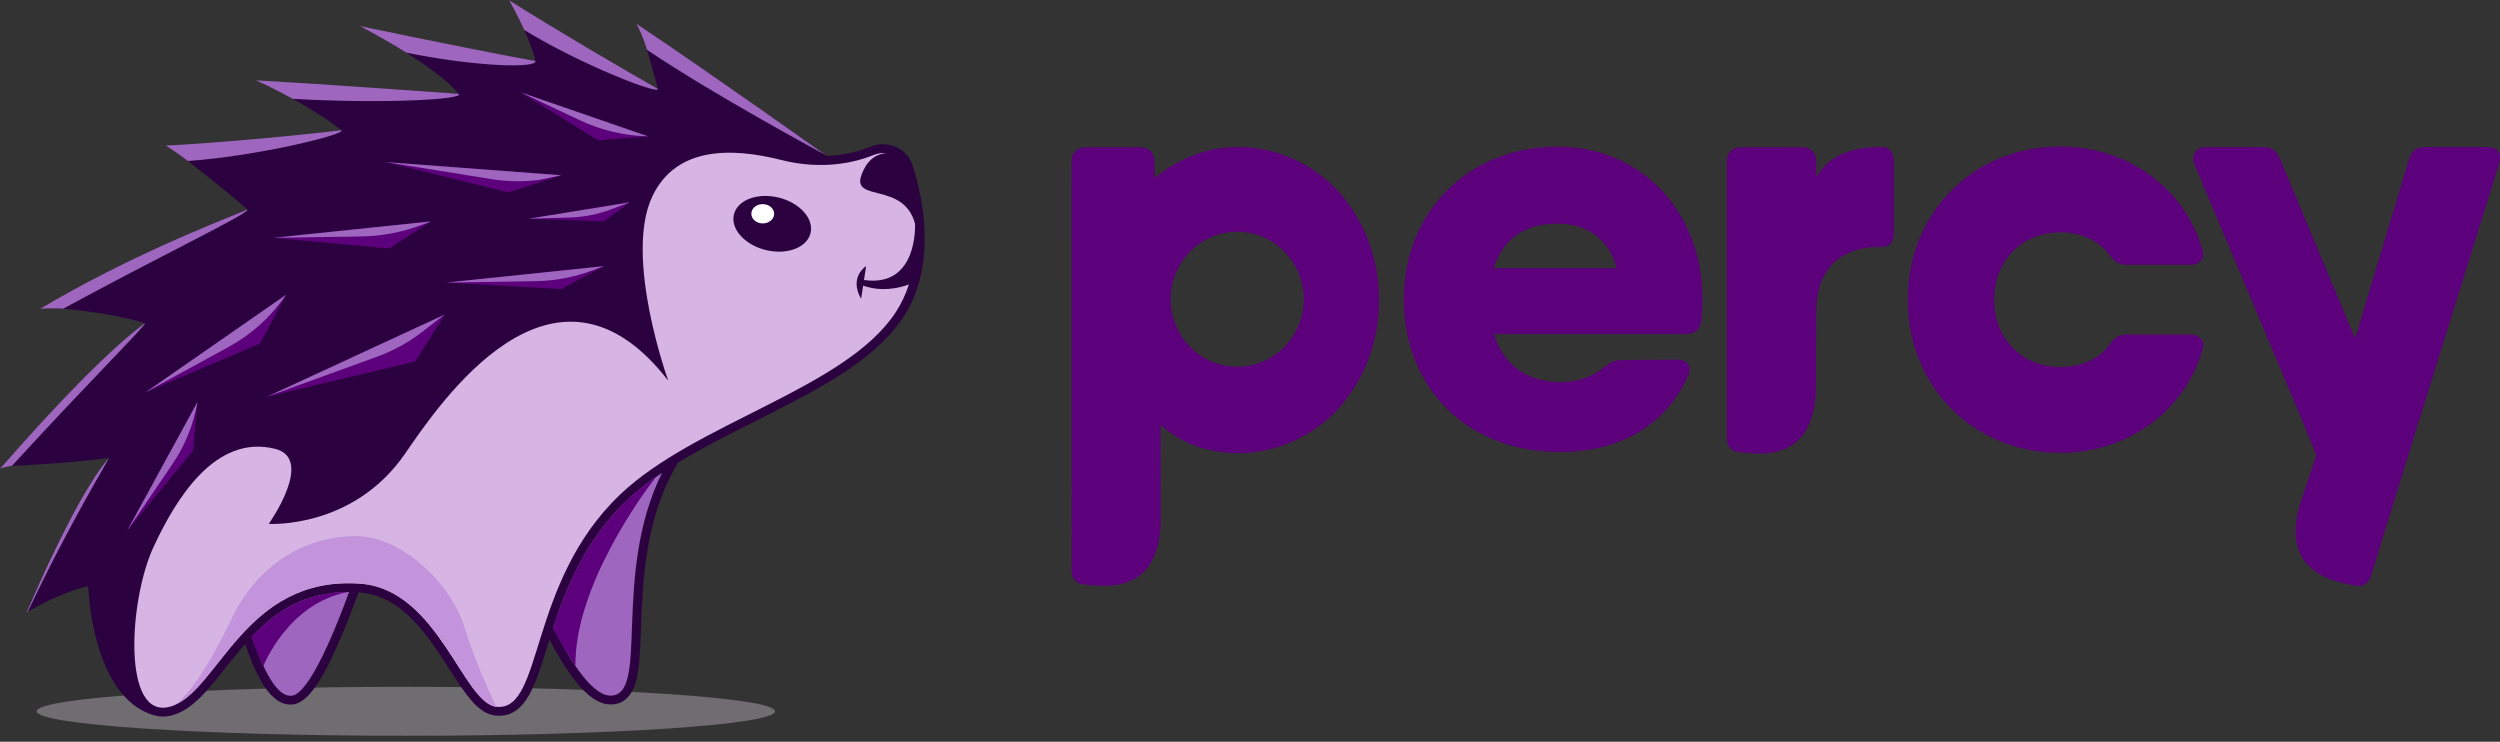 <svg xmlns="http://www.w3.org/2000/svg" width="273" height="81" viewBox="0 0 273 81">
  <rect x="0" y="0" width="273" height="81" fill="#333333" stroke="none"/>
  <g fill="none" fill-rule="evenodd">
    <path fill="#CEC7D1" fill-rule="nonzero" d="M44.315,80.347 C22.049,80.347 4,79.15 4,77.673 C4,76.197 22.049,75 44.315,75 C66.58,75 84.629,76.197 84.629,77.673 C84.629,79.15 66.58,80.347 44.315,80.347" opacity=".395"/>
    <g fill-rule="nonzero">
      <path fill="#2B023F" d="M99.673,18.093 C99.233,16.691 97.925,15.748 96.419,15.748 C95.971,15.748 95.532,15.834 95.114,16.003 C94.046,16.436 92.379,16.943 90.296,17.037 C86.086,14.056 75.876,6.854 69.819,2.814 C69.819,2.814 70.668,5.215 71.84,9.702 C71.84,9.702 62.262,4.438 55.885,0.393 C55.885,0.393 58.268,5.128 58.465,6.661 C58.465,6.661 50.881,5.387 39.793,3.05 C39.793,3.05 48.041,7.538 50.072,10.24 C50.072,10.24 40.15,9.586 28.464,8.936 C28.464,8.936 34.387,11.856 37.277,14.214 C37.277,14.214 26.683,15.731 18.613,16.115 C18.613,16.115 24.599,20.674 27.014,22.882 C27.014,22.882 16.938,26.759 4.905,33.567 C4.905,33.567 11.246,33.873 15.817,35.293 C15.817,35.293 10.303,40.037 0.451,50.913 C0.451,50.913 6.778,50.686 11.882,50.013 C11.882,50.013 7.885,56.043 2.914,66.874 C2.914,66.874 6.324,64.772 9.626,64.01 C9.626,64.01 9.98,76.168 16.847,78.116 L16.853,78.107 C17.19,78.211 17.511,78.247 17.789,78.247 C18.125,78.247 18.475,78.197 18.832,78.098 C21.011,77.494 22.66,75.412 24.57,73.002 C25.275,72.113 26.001,71.198 26.782,70.313 C26.999,70.974 27.281,71.762 27.619,72.558 C28.871,75.508 30.213,76.942 31.721,76.942 C31.836,76.942 31.952,76.933 32.066,76.915 C33.991,76.621 35.775,73.009 37.267,69.514 C38.027,67.733 38.696,65.954 39.151,64.693 C39.205,64.697 39.258,64.699 39.312,64.703 C43.944,65.055 46.801,69.515 49.096,73.099 C50.826,75.801 52.192,77.934 54.1,78.139 C54.234,78.153 54.367,78.16 54.497,78.16 C57.413,78.16 58.437,74.865 59.735,70.694 C59.821,70.416 59.909,70.132 60,69.843 C60.263,70.346 60.55,70.873 60.855,71.401 C62.987,75.092 64.874,76.899 66.625,76.927 L66.675,76.927 C68.127,76.927 69.084,75.982 69.521,74.12 C69.848,72.728 69.917,70.816 69.998,68.602 C70.184,63.494 70.44,56.521 74.027,50.528 C76.679,48.911 79.604,47.438 82.475,45.992 C89.16,42.627 95.474,39.449 98.641,34.627 C100.225,32.216 101.01,29.257 100.975,25.832 C100.943,22.76 100.249,19.928 99.673,18.093"/>
      <path fill="#9E66BF" d="M38.046 64.654C33.242 64.654 30.08 66.828 27.551 69.475 28.219 71.632 29.898 76.271 31.913 75.963 33.876 75.663 36.784 68.313 38.116 64.655 38.093 64.655 38.069 64.654 38.046 64.654M68.414 54.688C63.94 58.949 61.842 64.184 60.426 68.51 61.897 71.47 64.469 75.929 66.641 75.963 71.012 76.032 66.753 62.78 72.303 51.628 70.875 52.587 69.558 53.599 68.414 54.688"/>
      <path fill="#D6B5E5" d="M85.1,21.592 C82.797,21 80.584,21.794 80.157,23.367 C79.73,24.939 81.251,26.694 83.554,27.287 C85.858,27.879 88.071,27.084 88.498,25.512 C88.925,23.939 87.403,22.184 85.1,21.592 Z M99.25,31.066 C98.911,32.119 98.441,33.143 97.807,34.108 C92.319,42.462 75.99,46.127 67.721,54 C57.577,63.659 59.372,77.734 54.208,77.181 C50.574,76.791 47.848,64.384 39.389,63.741 C26.619,62.771 23.816,75.715 18.56,77.171 C13.305,78.627 14.067,65.502 16.782,59.69 C19.178,54.558 23.478,47.364 30.05,49.015 C34.399,50.107 29.348,57.207 29.348,57.207 C29.348,57.207 38.545,57.788 44.218,49.561 C47.985,44.097 60.466,25.407 72.975,41.574 C72.975,41.574 68.074,28.005 71.254,21.404 C73.863,15.988 79.867,16.096 85.331,17.474 C89.811,18.603 93.361,17.758 95.495,16.893 C95.912,16.724 96.347,16.679 96.76,16.737 C95.973,16.773 94.761,17.181 94.06,19.15 C93.014,22.091 98.705,19.831 99.922,24.439 C99.922,24.439 100.297,31.435 94.348,30.575 L94.58,29.058 C94.58,29.058 92.665,30.258 94.033,32.628 L94.253,31.195 C95.451,31.614 97.145,31.818 99.25,31.066 Z M99.922,24.439 L99.922,24.439 L99.922,24.439 L99.922,24.439 Z"/>
      <path fill="#5C007B" d="M68.414 54.688C63.901 58.985 61.806 64.273 60.39 68.62 61.182 70.194 62.833 72.714 62.833 72.714 62.746 63.991 70.247 53.865 71.596 52.116 70.44 52.929 69.366 53.782 68.414 54.688M27.438 69.593C27.878 70.851 28.765 72.714 28.765 72.714 28.765 72.714 31.449 65.876 37.972 64.655 33.139 64.678 29.973 66.907 27.438 69.593"/>
      <path fill="#C393DB" d="M18.56,77.171 C23.816,75.715 26.619,62.771 39.389,63.741 C47.848,64.384 50.574,76.791 54.208,77.181 C54.208,77.181 52.249,73.286 50.671,68.37 C49.093,63.455 43.715,58.539 38.829,58.539 C33.943,58.539 28.406,61.1 25.316,67.516 C20.66,77.181 18.56,77.171 18.56,77.171"/>
      <path fill="#9E66BF" d="M37.277,14.214 C33.673,14.682 23.791,15.627 18.106,15.898 C18.106,15.898 19.4,16.714 20.516,17.582 C28.094,17.053 37.931,14.648 37.277,14.214 Z M27.014,22.882 C23.641,24.279 14.161,27.929 4.395,33.715 C4.395,33.715 5.685,33.605 6.893,33.715 C17.718,27.824 27.409,23.218 27.014,22.882 Z M50.072,10.24 C46.403,10.006 36.105,9.225 27.96,8.771 C27.96,8.771 30.043,9.715 31.968,10.792 C41.75,11.355 50.858,10.872 50.072,10.24 Z M15.817,35.293 C11.975,38.168 6.428,43.838 0.024,51.174 C0.024,51.174 0.76,50.902 1.295,50.877 C10.198,41.176 16.106,35.372 15.817,35.293 Z M90.122,16.911 C90.122,16.911 77.276,7.779 69.505,2.595 C69.505,2.595 70.138,3.716 70.652,5.44 C77.897,10.335 90.122,16.911 90.122,16.911 Z M11.882,50.013 C9.402,52.94 6.079,59.492 2.914,66.874 C2.914,66.874 2.958,66.847 3.037,66.8 C7.635,57.038 12.008,49.997 11.882,50.013 Z M71.84,9.702 C69.009,8.125 60.566,3.183 55.616,0.044 C55.616,0.044 56.576,1.767 57.245,3.273 C63.44,7.07 72.037,10.404 71.84,9.702 Z M44.352,5.747 C41.963,4.232 39.292,2.844 39.292,2.844 C47.748,4.627 55.895,6.209 58.465,6.661 C58.756,7.405 52.528,7.395 44.352,5.747 Z"/>
      <polyline fill="#5C007B" points="56.882 10.098 65.301 15.322 70.762 14.888 56.882 10.098"/>
      <path fill="#9E66BF" d="M70.762,14.888 L56.882,10.098 L63.329,13.136 C65.638,14.225 68.159,14.821 70.725,14.887 L70.762,14.888"/>
      <polyline fill="#5C007B" points="42.153 17.706 55.487 21.008 61.302 19.14 42.153 17.706"/>
      <path fill="#9E66BF" d="M61.302,19.14 L42.153,17.706 L53.923,19.604 C55.561,19.839 57.225,19.855 58.867,19.649 L61.302,19.14"/>
      <polyline fill="#5C007B" points="68.773 22.091 65.928 24.178 57.761 23.883 68.773 22.091"/>
      <path fill="#9E66BF" d="M68.773,22.091 L57.761,23.883 L62.242,23.75 C63.786,23.704 65.31,23.402 66.75,22.857 L68.773,22.091"/>
      <polyline fill="#5C007B" points="47.059 24.178 42.499 27.136 29.859 25.971 47.059 24.178"/>
      <path fill="#9E66BF" d="M47.059,24.178 L29.859,25.971 L39.461,25.821 C41.71,25.786 43.934,25.361 46.03,24.567 L47.059,24.178"/>
      <polyline fill="#5C007B" points="65.928 29.065 61.302 31.57 48.728 30.858 65.928 29.065"/>
      <path fill="#9E66BF" d="M65.928,29.065 L48.728,30.858 L58.491,30.705 C60.633,30.672 62.752,30.267 64.748,29.511 L65.928,29.065"/>
      <polyline fill="#5C007B" points="48.559 34.352 45.335 39.482 29.197 43.304 48.559 34.352"/>
      <path fill="#9E66BF" d="M29.197,43.304 L48.559,34.352 L46.069,36.269 C44.593,37.405 42.944,38.31 41.181,38.95 L29.197,43.304"/>
      <polyline fill="#5C007B" points="15.904 42.835 28.397 37.511 31.239 32.187 15.904 42.835"/>
      <path fill="#9E66BF" d="M15.904,42.835 L31.239,32.187 L31.197,32.249 C29.611,34.583 27.476,36.515 24.969,37.884 L15.904,42.835"/>
      <polyline fill="#5C007B" points="21.564 43.895 21.071 49.221 13.897 57.931 21.564 43.895"/>
      <path fill="#9E66BF" d="M13.897,57.931 L21.564,43.895 C21.147,46.336 20.206,48.664 18.802,50.727 L13.897,57.931"/>
      <path fill="#FFF" d="M84.537,23.366 C84.527,23.947 83.961,24.41 83.273,24.398 C82.585,24.386 82.036,23.905 82.047,23.323 C82.058,22.74 82.624,22.278 83.311,22.29 C83.999,22.302 84.548,22.783 84.537,23.366"/>
    </g>
    <path fill="#5C007B" d="M258.929,62.826 C258.78,63.311 258.537,63.651 258.202,63.842 L258.105,63.891 C257.742,64.042 257.354,64.02 256.897,63.906 C255.422,63.534 248.582,62.747 251.318,54.577 L252.94,49.731 L252.572,48.789 L250.794,44.466 L239.653,17.998 C239.408,17.449 239.497,16.948 239.716,16.607 C239.943,16.252 240.343,16.073 240.907,16.062 L247.246,16.062 C247.681,16.062 248.05,16.182 248.334,16.406 C248.618,16.631 248.826,16.974 249.002,17.397 L257.18,36.96 L263.046,17.452 C263.171,16.984 263.394,16.63 263.694,16.395 C263.987,16.164 264.362,16.05 264.801,16.05 L271.57,16.05 C272.145,16.05 272.553,16.217 272.793,16.528 C273.033,16.851 273.065,17.318 272.887,17.919 L263.784,47.133 L260.273,58.469 L258.929,62.826 Z M232.237,36.529 L239.158,36.529 C240.227,36.529 240.856,37.225 240.479,38.303 C238.528,44.892 232.362,49.454 225,49.454 C215.436,49.454 208.327,42.167 208.327,32.727 C208.327,23.286 215.436,16 225,16 C232.362,16 238.528,20.562 240.479,27.151 C240.856,28.228 240.227,28.926 239.158,28.926 L232.237,28.926 C231.418,28.926 230.852,28.545 230.348,27.849 C229.216,26.265 227.266,25.377 225,25.377 C220.911,25.377 217.764,28.355 217.764,32.727 C217.764,37.099 220.911,40.077 225,40.077 C227.266,40.077 229.216,39.19 230.348,37.669 C230.852,36.909 231.355,36.529 232.237,36.529 Z M198.342,17.713 L198.342,19.364 C199.124,17.967 200.91,15.983 205.57,16.047 C205.908,16.051 206.18,16.18 206.38,16.39 C206.673,16.697 206.814,17.112 206.814,17.648 L206.814,25.392 C206.814,25.917 206.705,26.311 206.477,26.574 C206.26,26.836 205.934,26.968 205.511,26.968 C204.588,26.935 203.708,27.033 202.849,27.263 C202.002,27.492 201.231,27.886 200.557,28.422 C199.884,28.969 199.343,29.704 198.95,30.599 C198.551,31.508 198.348,32.612 198.342,33.925 L198.298,42.183 C198.251,50.809 191.72,49.502 190.195,49.413 C189.675,49.383 189.271,49.271 188.989,48.987 C188.707,48.703 188.565,48.297 188.565,47.773 L188.565,17.713 C188.565,17.188 188.707,16.783 188.989,16.499 C189.272,16.214 189.674,16.073 190.195,16.073 L196.712,16.073 C197.233,16.073 197.636,16.214 197.918,16.499 C198.201,16.783 198.342,17.188 198.342,17.713 Z M170.105,16.015 C172.405,16.026 174.516,16.446 176.44,17.279 C178.363,18.11 180.025,19.278 181.448,20.773 C182.858,22.279 183.956,24.036 184.73,26.058 C185.503,28.079 185.901,30.29 185.911,32.69 C185.911,33.101 185.901,33.5 185.869,33.88 C185.848,34.269 185.817,34.648 185.786,35.027 C185.723,35.532 185.535,35.9 185.243,36.132 C184.95,36.364 184.562,36.479 184.092,36.479 L163.143,36.479 C163.54,37.722 164.094,38.732 164.825,39.511 C165.557,40.28 166.415,40.838 167.376,41.196 C168.349,41.553 169.383,41.722 170.482,41.722 C171.37,41.711 172.227,41.574 173.043,41.291 C173.847,41.006 174.547,40.627 175.123,40.143 C175.426,39.891 175.729,39.69 176.022,39.543 C176.325,39.396 176.67,39.322 177.067,39.322 L183.089,39.259 C183.664,39.269 184.082,39.438 184.333,39.764 C184.573,40.09 184.583,40.512 184.343,41.027 C183.518,42.859 182.419,44.396 181.05,45.628 C179.681,46.87 178.092,47.796 176.283,48.428 C174.475,49.048 172.499,49.365 170.356,49.365 C167.742,49.354 165.39,48.923 163.3,48.08 C161.199,47.238 159.411,46.07 157.926,44.554 C156.431,43.049 155.292,41.279 154.497,39.269 C153.703,37.248 153.305,35.058 153.295,32.69 C153.305,30.321 153.713,28.131 154.529,26.111 C155.344,24.1 156.494,22.332 157.989,20.826 C159.474,19.31 161.251,18.141 163.3,17.3 C165.349,16.458 167.617,16.026 170.105,16.015 Z M126.097,19.457 C127.381,18.373 128.806,17.532 130.314,16.955 C131.883,16.355 133.543,16.043 135.226,16.043 C139.39,16.043 143.462,17.917 146.191,20.947 C148.917,23.973 150.604,28.153 150.604,32.766 C150.604,37.379 148.917,41.558 146.191,44.584 C143.462,47.613 139.39,49.489 135.226,49.489 C132.176,49.489 128.976,48.523 126.746,46.37 L126.753,56.629 C126.758,65.254 120.175,63.946 118.65,63.858 C118.131,63.829 117.726,63.715 117.444,63.431 C117.162,63.148 117.021,62.741 117.021,62.217 L117,17.758 C117,17.223 117.145,16.802 117.435,16.51 C117.725,16.218 118.141,16.072 118.675,16.072 L124.4,16.072 C124.934,16.072 125.35,16.218 125.64,16.51 C125.93,16.802 126.069,17.219 126.075,17.758 L126.097,19.457 Z M142.374,32.678 C142.374,28.609 139.12,25.311 135.106,25.311 C131.091,25.311 127.837,28.609 127.837,32.678 C127.837,36.747 131.091,40.045 135.106,40.045 C139.12,40.045 142.374,36.747 142.374,32.678 Z M165.621,25.669 C164.439,26.489 163.603,27.7 163.112,29.279 L176.544,29.279 C176.21,28.089 175.708,27.132 175.039,26.416 C174.381,25.71 173.607,25.195 172.739,24.879 C171.871,24.563 170.973,24.405 170.042,24.416 C168.275,24.426 166.791,24.837 165.621,25.669 Z"/>
  </g>
</svg>
